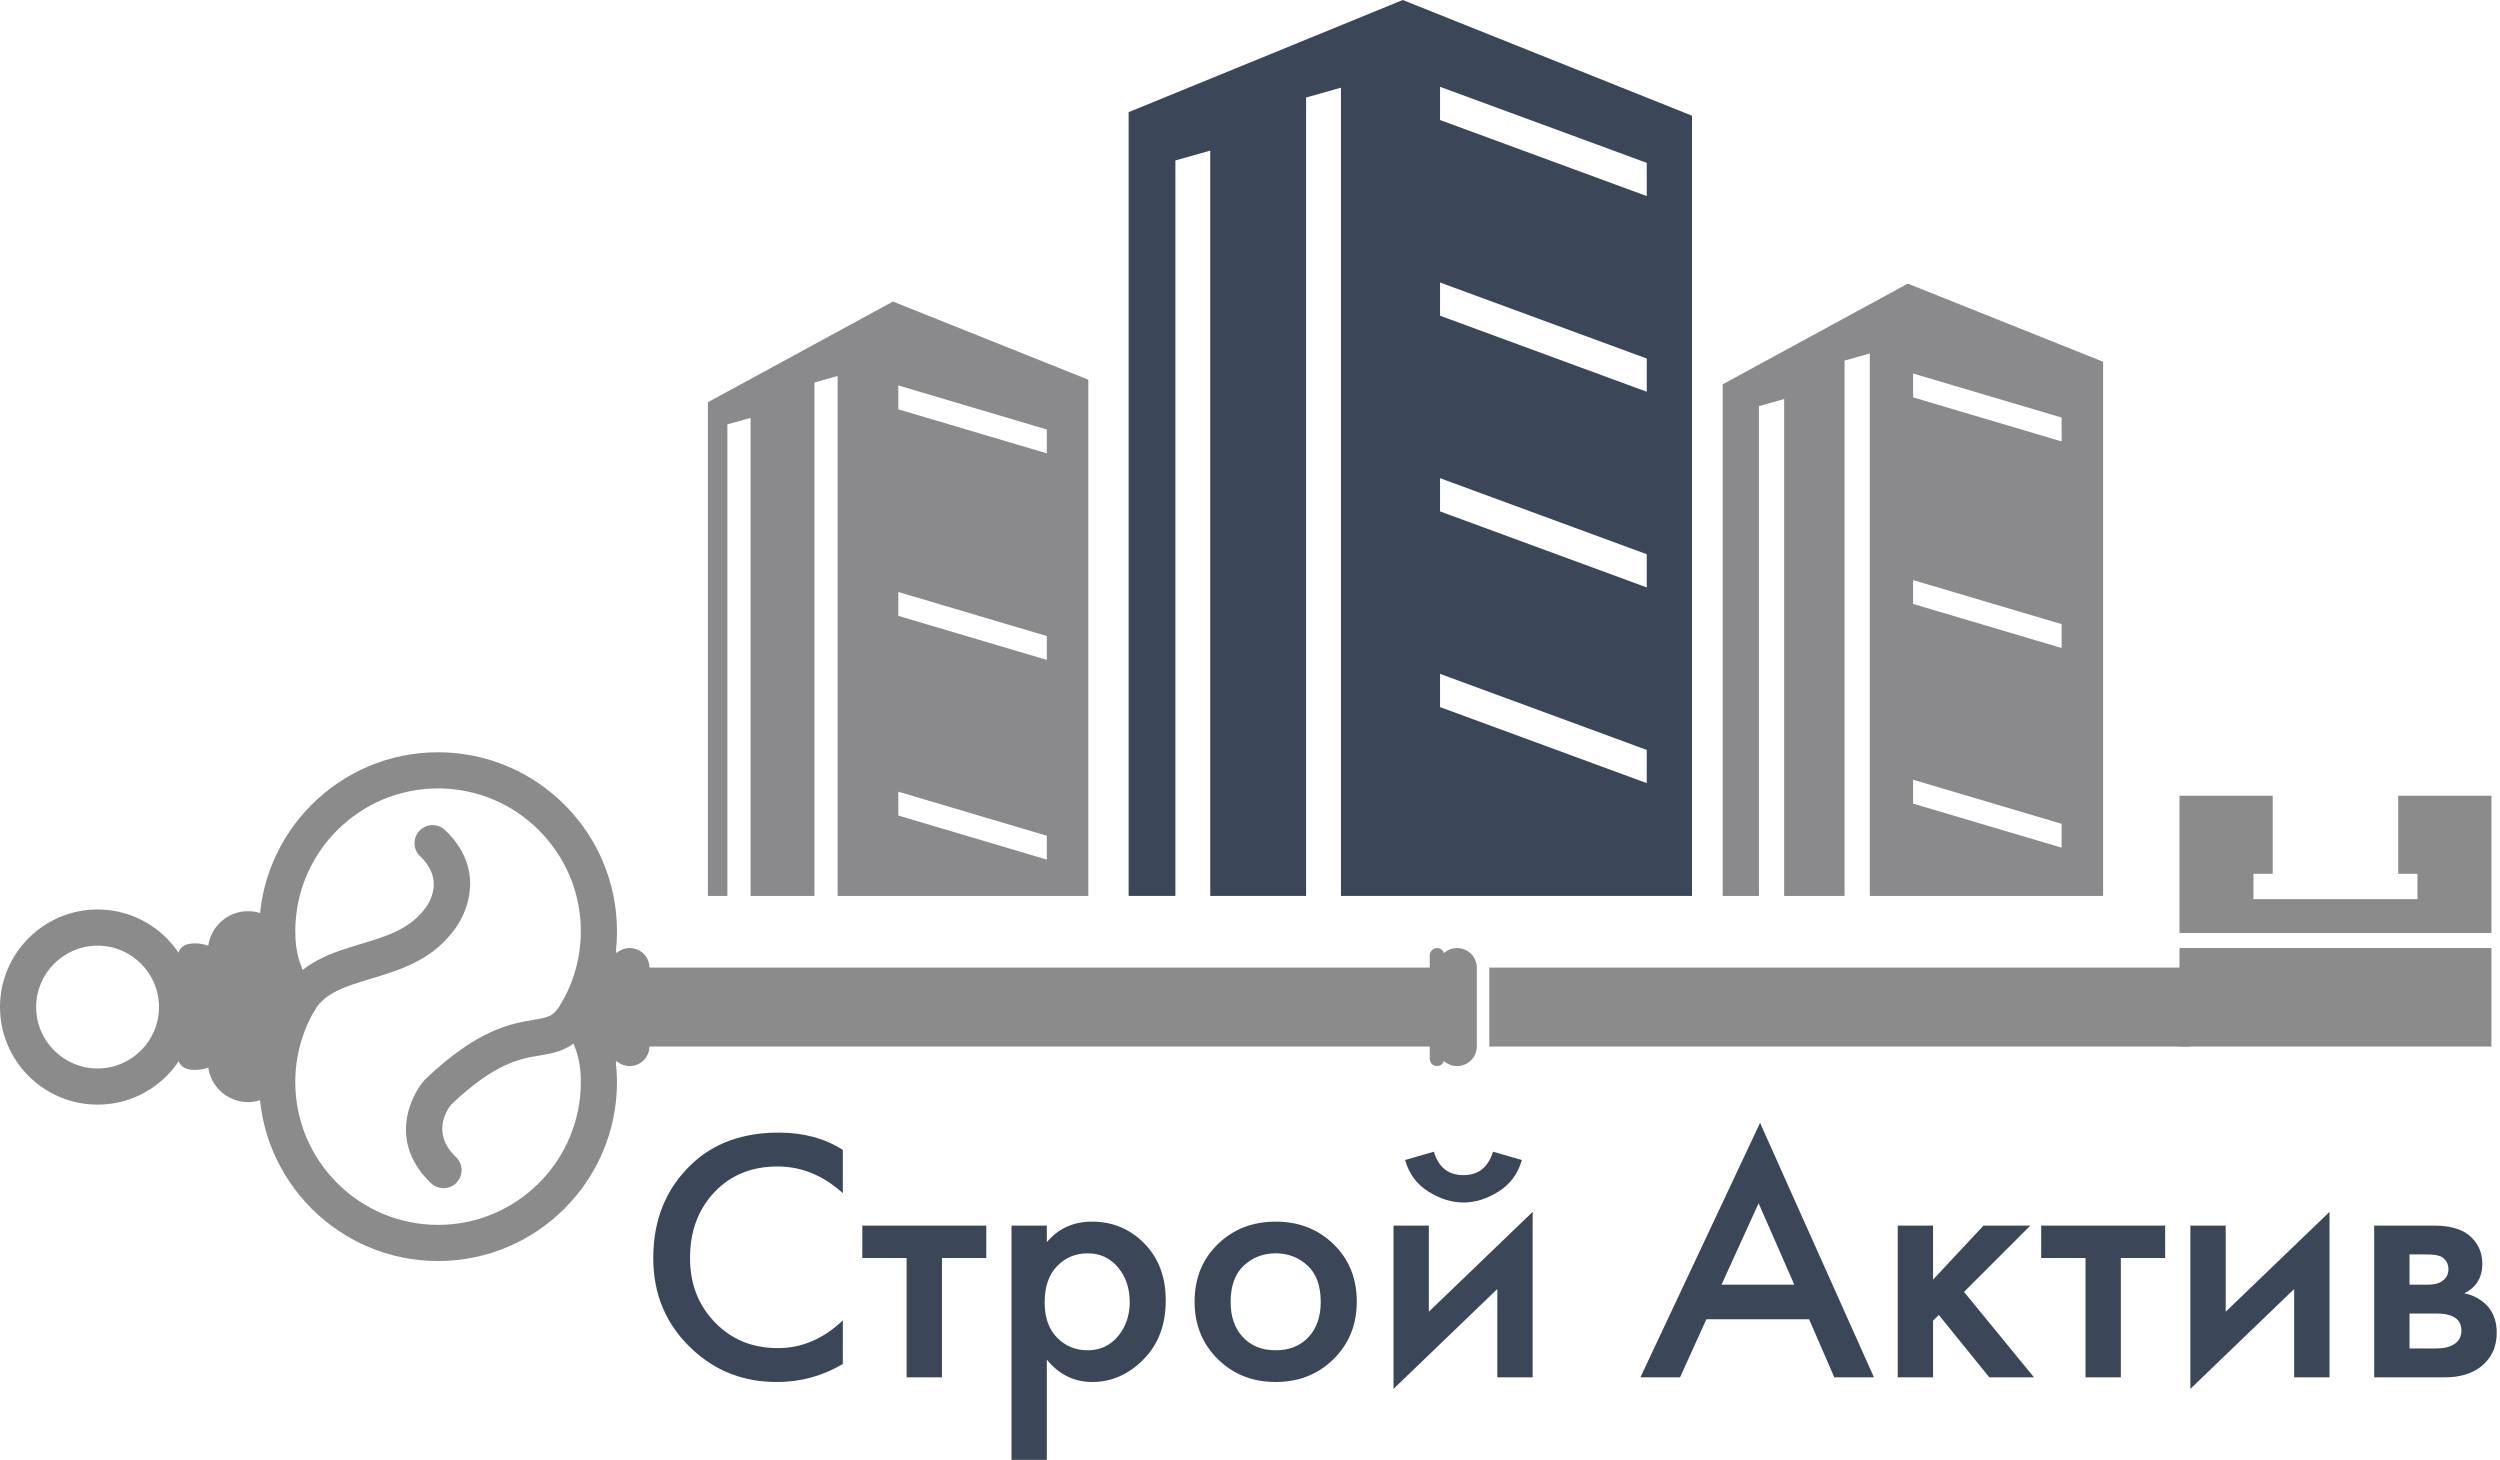 <svg width="137" height="80" viewBox="0 0 137 80" fill="none" xmlns="http://www.w3.org/2000/svg">
<path opacity="0.5" fill-rule="evenodd" clip-rule="evenodd" d="M38.793 49.096H39.861V23.257L41.133 22.898V49.096H44.63V20.961L45.901 20.602V49.096H59.639V20.806L48.934 16.524L38.793 22.042V49.096ZM49.227 22.43V21.122L57.366 23.537V24.845L49.227 22.43ZM49.227 33.749V32.441L57.366 34.856V36.164L49.227 33.749ZM49.227 44.692V43.384L57.366 45.799V47.107L49.227 44.692Z" fill="#17171A"/>
<path fill-rule="evenodd" clip-rule="evenodd" d="M61.849 49.096H64.411V8.792L66.321 8.253V49.096H71.573V5.344L73.484 4.805V49.096H92.723V6.342L76.869 0.001L61.849 6.146V49.097V49.096ZM78.914 6.577V4.757L90.242 8.925V10.745L78.914 6.577ZM78.914 17.301V15.481L90.242 19.648V21.469L78.914 17.301ZM78.914 28.025V26.204L90.242 30.372V32.192L78.914 28.025ZM78.914 38.748V36.928L90.242 41.096V42.916L78.914 38.748Z" fill="#3B4658"/>
<path opacity="0.5" fill-rule="evenodd" clip-rule="evenodd" d="M94.404 49.096H96.39V22.256L97.772 21.866V49.096H101.083V19.76L102.466 19.37V49.096H115.25V19.824L104.546 15.542L94.404 21.06V49.096ZM104.838 21.776V20.468L112.977 22.883V24.191L104.838 21.776ZM104.838 33.096V31.788L112.977 34.203V35.511L104.838 33.096ZM104.838 44.038V42.73L112.977 45.145V46.453L104.838 44.038Z" fill="#17171A"/>
<g opacity="0.5">
<path d="M1.981 55.187C1.981 57.043 3.492 58.553 5.347 58.553C7.203 58.553 8.713 57.043 8.713 55.187C8.713 53.331 7.203 51.822 5.347 51.822C3.492 51.822 1.981 53.331 1.981 55.187ZM10.694 55.187C10.694 58.136 8.296 60.534 5.347 60.534C2.399 60.534 0 58.136 0 55.187C0 52.239 2.399 49.84 5.347 49.84C8.296 49.84 10.694 52.239 10.694 55.187Z" fill="#17171A"/>
<path d="M12.876 53.895V56.434C12.876 57.642 11.887 58.632 10.678 58.632C9.469 58.632 9.704 57.642 9.704 56.434V53.895C9.704 52.686 9.469 51.697 10.678 51.697C11.887 51.697 12.876 52.686 12.876 53.895Z" fill="#17171A"/>
<path d="M15.787 52.13V58.199C15.787 59.408 14.797 60.397 13.588 60.397C12.379 60.397 11.39 59.408 11.39 58.199V52.13C11.39 50.921 12.379 49.932 13.588 49.932C14.797 49.932 15.787 50.921 15.787 52.13Z" fill="#17171A"/>
<path d="M33.811 51.029C33.811 52.752 33.357 54.448 32.498 55.932C31.588 57.506 30.56 57.677 29.567 57.842C28.484 58.022 27.138 58.245 24.732 60.52C24.484 60.831 23.626 62.115 24.986 63.404C25.383 63.779 25.4 64.406 25.024 64.804C24.648 65.201 24.02 65.218 23.623 64.842C21.348 62.686 22.387 60.207 23.253 59.198L23.323 59.125C26.197 56.393 28.03 56.088 29.242 55.887C30.086 55.747 30.341 55.704 30.783 54.94C31.468 53.757 31.829 52.404 31.829 51.029C31.829 46.715 28.32 43.205 24.005 43.205C19.692 43.205 16.182 46.715 16.182 51.029C16.182 52.362 16.504 53.145 17.228 54.397C17.503 54.87 17.34 55.476 16.867 55.75C16.393 56.024 15.787 55.862 15.513 55.389C14.795 54.146 14.2 52.961 14.2 51.029C14.2 45.622 18.599 41.224 24.005 41.224C29.413 41.224 33.811 45.622 33.811 51.029L33.811 51.029Z" fill="#17171A"/>
<path d="M33.81 59.3C33.81 64.707 29.412 69.105 24.004 69.105C18.598 69.105 14.199 64.707 14.199 59.3C14.199 57.577 14.653 55.881 15.512 54.396C16.482 52.719 18.217 52.198 19.747 51.738C21.101 51.332 22.379 50.947 23.227 49.872C23.458 49.593 24.436 48.262 23.024 46.926C22.627 46.55 22.61 45.923 22.986 45.525C23.363 45.128 23.99 45.111 24.387 45.487C26.662 47.642 25.624 50.122 24.756 51.131C23.548 52.666 21.831 53.181 20.317 53.636C18.969 54.041 17.805 54.391 17.227 55.389C16.543 56.572 16.181 57.925 16.181 59.3C16.181 63.614 19.691 67.124 24.004 67.124C28.319 67.124 31.829 63.614 31.829 59.3C31.829 57.967 31.506 57.184 30.782 55.933C30.508 55.459 30.67 54.853 31.144 54.579C31.618 54.305 32.224 54.467 32.498 54.941C33.215 56.183 33.81 57.367 33.81 59.3L33.81 59.3Z" fill="#17171A"/>
<path d="M33.011 58.021V52.354C33.011 52.133 33.189 51.953 33.41 51.953C33.632 51.953 33.811 52.133 33.811 52.354V58.021C33.811 58.242 33.632 58.421 33.41 58.421C33.189 58.421 33.011 58.242 33.011 58.021Z" fill="#17171A"/>
<path d="M33.429 57.339V53.035C33.429 52.438 33.913 51.953 34.51 51.953C35.107 51.953 35.591 52.438 35.591 53.035V57.339C35.591 57.936 35.107 58.421 34.51 58.421C33.912 58.421 33.429 57.936 33.429 57.339Z" fill="#17171A"/>
<path d="M32.241 57.35H79.15V53.024H32.241V57.35Z" fill="#17171A"/>
<path d="M78.35 58.021V52.354C78.35 52.133 78.529 51.953 78.749 51.953C78.971 51.953 79.15 52.133 79.15 52.354V58.021C79.15 58.242 78.971 58.421 78.749 58.421C78.529 58.421 78.35 58.242 78.35 58.021Z" fill="#17171A"/>
<path d="M78.767 57.339V53.035C78.767 52.438 79.251 51.953 79.848 51.953C80.445 51.953 80.93 52.438 80.93 53.035V57.339C80.93 57.936 80.445 58.421 79.848 58.421C79.251 58.421 78.767 57.936 78.767 57.339Z" fill="#17171A"/>
<path d="M81.614 57.35H119.987V53.024H81.614V57.35Z" fill="#17171A"/>
<path d="M119.436 57.35H136.531V51.949H119.436V57.35Z" fill="#17171A"/>
<path d="M124.544 43.605H119.436V51.127H136.531V43.605H131.421V47.885H132.476V49.273H123.49V47.885H124.544V43.605Z" fill="#17171A"/>
</g>
<path d="M46.187 63.015V65.385C45.108 64.41 43.916 63.923 42.612 63.923C41.19 63.923 40.035 64.394 39.147 65.335C38.258 66.277 37.813 67.478 37.813 68.94C37.813 70.349 38.267 71.524 39.176 72.465C40.084 73.407 41.237 73.877 42.632 73.877C43.936 73.877 45.121 73.371 46.187 72.357V74.746C45.081 75.405 43.877 75.734 42.573 75.734C40.743 75.734 39.189 75.128 37.912 73.917C36.503 72.6 35.799 70.942 35.799 68.94C35.799 66.833 36.503 65.115 37.912 63.785C39.123 62.64 40.71 62.067 42.672 62.067C44.028 62.067 45.2 62.383 46.187 63.015V63.015ZM54.048 68.94H51.619V75.477H49.683V68.94H47.254V67.162H54.048V68.94ZM57.366 74.509V80H55.43V67.162H57.366V68.071C57.998 67.32 58.821 66.945 59.835 66.945C60.967 66.945 61.925 67.344 62.708 68.14C63.492 68.937 63.883 69.98 63.883 71.27C63.883 72.6 63.475 73.676 62.659 74.5C61.843 75.323 60.908 75.734 59.854 75.734C58.867 75.734 58.037 75.326 57.366 74.509ZM59.598 68.683C58.939 68.683 58.383 68.916 57.929 69.384C57.474 69.851 57.247 70.513 57.247 71.369C57.247 72.199 57.474 72.844 57.929 73.304C58.383 73.765 58.939 73.996 59.598 73.996C60.282 73.996 60.839 73.739 61.267 73.225C61.695 72.712 61.908 72.087 61.908 71.349C61.908 70.599 61.694 69.967 61.267 69.453C60.839 68.94 60.282 68.683 59.598 68.683ZM66.737 68.179C67.587 67.356 68.643 66.945 69.907 66.945C71.171 66.945 72.228 67.356 73.077 68.179C73.926 69.002 74.351 70.052 74.351 71.329C74.351 72.594 73.926 73.643 73.077 74.48C72.228 75.316 71.171 75.734 69.907 75.734C68.643 75.734 67.587 75.316 66.737 74.48C65.888 73.643 65.463 72.594 65.463 71.329C65.463 70.052 65.888 69.002 66.737 68.179ZM68.11 73.275C68.558 73.755 69.157 73.996 69.907 73.996C70.658 73.996 71.257 73.755 71.705 73.275C72.152 72.794 72.376 72.152 72.376 71.349C72.376 70.467 72.136 69.802 71.655 69.355C71.175 68.907 70.592 68.683 69.907 68.683C69.222 68.683 68.64 68.907 68.159 69.355C67.679 69.802 67.438 70.467 67.438 71.349C67.438 72.152 67.662 72.794 68.11 73.275ZM76.365 67.162H78.301V71.882L83.989 66.412V75.477H82.053V70.638L76.365 76.109V67.162ZM76.998 63.568L78.578 63.113C78.828 63.969 79.368 64.397 80.197 64.397C81.013 64.397 81.553 63.969 81.817 63.113L83.397 63.568C83.186 64.318 82.762 64.894 82.123 65.296C81.484 65.697 80.843 65.898 80.197 65.898C79.552 65.898 78.91 65.697 78.272 65.296C77.633 64.894 77.209 64.318 76.998 63.568H76.998ZM100.52 75.477L99.138 72.297H93.509L92.067 75.477H89.894L96.451 61.533L102.692 75.477H100.52H100.52ZM94.338 70.401H98.328L96.372 65.938L94.338 70.401ZM103.996 67.162H105.931V70.124L108.697 67.162H111.264L107.63 70.796L111.462 75.477H109.013L106.248 72.06L105.931 72.376V75.477H103.996V67.162ZM118.651 68.94H116.222V75.477H114.286V68.94H111.857V67.162H118.651V68.94ZM120.033 67.162H121.969V71.882L127.657 66.412V75.477H125.721V70.638L120.033 76.109V67.162ZM130.106 67.162H133.365C134.194 67.162 134.826 67.327 135.261 67.656C135.774 68.064 136.031 68.598 136.031 69.256C136.031 70.006 135.702 70.546 135.043 70.875C135.465 70.954 135.84 71.139 136.169 71.428C136.604 71.823 136.821 72.356 136.821 73.028C136.821 73.831 136.518 74.463 135.913 74.924C135.412 75.293 134.774 75.477 133.997 75.477H130.106V67.162ZM132.041 70.401H133.029C133.371 70.401 133.628 70.342 133.799 70.224C134.049 70.066 134.174 69.842 134.174 69.552C134.174 69.275 134.062 69.058 133.839 68.9C133.68 68.795 133.397 68.742 132.989 68.742H132.041V70.401L132.041 70.401ZM132.041 73.897H133.483C133.918 73.897 134.253 73.818 134.49 73.66C134.754 73.489 134.885 73.245 134.885 72.929C134.885 72.587 134.76 72.343 134.51 72.199C134.286 72.054 133.964 71.981 133.542 71.981H132.041V73.897L132.041 73.897Z" fill="#3B4658"/>
</svg>
